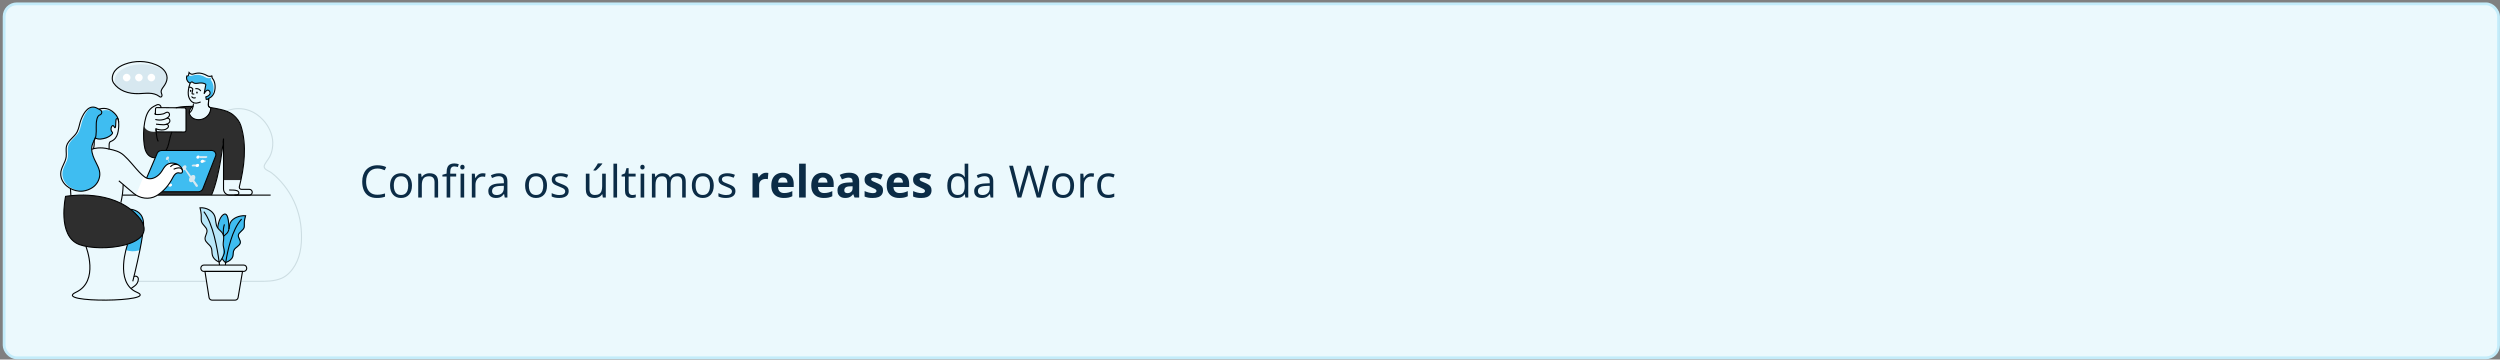 <svg width="897" height="129" viewBox="0 0 897 129" fill="none" xmlns="http://www.w3.org/2000/svg">
<rect x="0" y="0" width="897" height="129" fill="#808080" stroke="none"/>
<rect x="1.484" y="1.379" width="895" height="127" rx="4.5" fill="#EBF9FD"/>
<path d="M25.432 70.208C25.365 69.353 25.313 68.498 25.272 67.645" stroke="black" stroke-width="0.392" stroke-miterlimit="10"/>
<path d="M74.022 100.94H49.636" stroke="#CCDDE2" stroke-width="0.392" stroke-miterlimit="10"/>
<path d="M81.141 39.851C81.141 39.851 88.328 36.457 94.425 43.078C96.417 45.242 97.776 48.114 97.872 51.076C97.916 52.522 97.683 53.962 97.186 55.32C96.68 56.706 95.772 57.624 95.074 58.859C94.003 60.762 96.241 61.099 97.442 62.022C98.24 62.64 98.997 63.31 99.709 64.026C101.312 65.627 102.722 67.41 103.911 69.338C106.267 73.179 107.685 77.52 108.051 82.01C108.413 86.438 108.135 91.245 105.865 95.178C104.773 97.073 103.127 98.93 101.103 99.813C98.415 100.985 95.396 100.941 92.524 100.941H86.412" stroke="#CCDDE2" stroke-width="0.392" stroke-miterlimit="10"/>
<path d="M51.185 84.092C50.944 85.807 50.585 87.774 50.188 89.743L49.721 89.876C48.224 90.297 46.635 90.25 45.166 89.743L45.779 87.662L42.05 76.814C42.05 76.814 44.901 75.892 47.241 75.207L47.51 75.196C48.788 75.466 51.424 76.479 51.506 80.272C51.512 80.454 51.506 80.646 51.506 80.855C51.878 82.079 51.73 83.158 51.185 84.092Z" fill="#3FBDF1"/>
<path d="M42.408 42.799C42.371 42.705 42.3 42.63 42.208 42.589C42.116 42.548 42.012 42.544 41.918 42.579C41.865 42.595 41.816 42.622 41.775 42.659C41.627 42.779 41.593 42.989 41.589 43.189C41.575 43.645 41.549 44.102 41.516 44.556C41.516 44.586 41.511 44.621 41.511 44.652C41.49 45.017 41.505 45.461 41.349 45.78C41.339 45.804 41.322 45.825 41.3 45.839C41.249 45.863 41.194 45.811 41.16 45.764C41.064 45.624 40.968 45.487 40.872 45.344C40.797 45.23 40.711 45.106 40.578 45.069C40.382 45.015 40.194 45.188 40.086 45.365C39.736 45.941 39.702 46.885 40.245 47.367C40.787 47.85 39.572 48.8 38.703 49.199C38.557 49.281 38.404 49.35 38.247 49.405C38.239 49.405 38.561 49.477 38.553 49.48C37.876 49.715 37.171 49.86 36.456 49.911C35.608 49.967 34.78 49.861 34.178 49.492C34.204 49.396 34.41 48.724 34.422 48.628C34.466 48.293 34.498 47.961 34.518 47.624C34.554 46.991 34.552 46.358 34.528 45.727C34.44 43.458 34.844 41.551 35.781 41.26C35.855 41.238 35.926 41.207 35.993 41.167C36.415 40.934 36.641 40.441 36.447 39.977C36.433 39.945 36.418 39.914 36.404 39.88C36.389 39.847 36.372 39.815 36.353 39.785C38.182 39.216 39.425 39.611 40.68 40.298C40.919 40.489 41.144 40.697 41.352 40.921C41.844 41.455 42.205 42.095 42.408 42.791V42.799Z" fill="#3FBDF1"/>
<path d="M86.392 64.619H80.152V49.704C80.152 49.704 79 62.663 75.844 70.005H56.518C58.796 68.558 60.623 66.371 61.839 64.017C62.319 63.086 63.087 61.703 64.364 62.066C64.668 62.151 65.114 62.206 65.34 61.929C65.417 61.822 65.462 61.695 65.466 61.563C65.576 60.204 64.166 59.059 63.005 58.698C61.843 58.337 60.486 58.506 59.561 59.35C58.895 59.96 58.477 60.769 57.99 61.519C57.697 61.963 57.35 62.369 56.957 62.727C57.458 59.684 57.904 56.776 57.969 55.705C59.191 54.74 60.088 53.167 60.407 51.775C60.757 50.254 61.066 48.767 61.611 47.343L66.066 47.359C66.234 47.359 66.395 47.292 66.513 47.174C66.632 47.055 66.699 46.894 66.699 46.726V39.327C66.699 39.16 66.633 39.001 66.516 38.883C66.399 38.765 66.24 38.698 66.074 38.697L63.04 38.671C64.143 38.441 65.261 38.291 66.385 38.224C66.408 38.224 66.429 38.224 66.449 38.224C67.189 38.175 68.486 38.154 69.233 38.147C68.343 38.627 67.793 39.646 67.889 40.547C67.906 40.739 67.955 40.926 68.034 41.102C68.794 42.772 70.797 43.266 72.45 42.78C74.29 42.243 75.641 40.551 75.561 38.606C76.713 38.775 77.853 38.989 78.982 39.249C80.698 39.643 82.371 40.175 83.727 41.335C84.91 42.342 85.912 43.639 86.376 45.105C88.367 51.373 87.754 58.367 86.392 64.619Z" fill="#2E2E2E"/>
<path d="M58.019 55.705C57.879 57.996 57.518 60.284 57.126 62.567" stroke="black" stroke-width="0.392" stroke-miterlimit="10"/>
<path d="M61.661 47.343C61.116 48.767 60.807 50.254 60.457 51.775C60.136 53.162 59.24 54.74 58.019 55.705C56.993 56.514 55.738 56.895 54.394 56.385C52.591 55.697 51.958 53.71 51.737 51.958C51.45 49.777 51.433 47.568 51.686 45.382C51.94 45.948 52.98 47.668 56.204 47.216C56.291 47.281 56.395 47.318 56.503 47.322L61.661 47.343Z" fill="#2E2E2E"/>
<path d="M59.85 42.422C60.601 42.23 61.058 42.952 60.947 43.501C60.765 44.396 59.477 44.749 58.71 44.765C58.096 44.778 56.598 44.615 55.987 44.544" stroke="black" stroke-width="0.392" stroke-miterlimit="10"/>
<path d="M55.735 42.865C56.664 43.134 57.647 43.15 58.584 42.912C59.372 42.71 60.303 42.336 60.716 41.586C60.957 41.151 60.765 40.456 60.262 40.302C59.681 40.126 59.144 40.704 58.618 40.85C58.278 40.943 57.932 41.007 57.582 41.042C57.486 41.053 57.396 41.06 57.303 41.068C56.813 41.107 56.32 41.104 55.831 41.057C55.779 41.057 55.728 41.041 55.686 41.011C55.644 40.98 55.612 40.937 55.596 40.888C55.58 40.838 55.579 40.785 55.595 40.735C55.61 40.686 55.641 40.642 55.683 40.611L55.771 40.547" stroke="black" stroke-width="0.392" stroke-miterlimit="10"/>
<path d="M61.661 47.343C61.116 48.767 60.807 50.254 60.457 51.775C59.866 54.328 57.344 57.508 54.394 56.383C52.591 55.696 51.958 53.708 51.737 51.956C51.392 49.243 51.421 46.456 51.929 43.767C52.352 41.551 53.102 39.224 55.258 38.134L56.27 37.628C56.511 37.506 56.79 37.484 57.048 37.565C57.306 37.647 57.522 37.826 57.649 38.064C57.727 38.212 57.768 38.377 57.769 38.544C57.77 38.569 57.768 38.593 57.763 38.617" stroke="black" stroke-width="0.392" stroke-miterlimit="10"/>
<path d="M82.213 68.168C82.734 68.152 83.256 68.165 83.775 68.207C84.2 68.242 84.639 68.262 85.044 68.42C85.377 68.553 85.724 68.869 85.707 69.255C85.675 70.011 84.685 70.005 84.141 70.005" stroke="black" stroke-width="0.392" stroke-miterlimit="10"/>
<path opacity="0.54" d="M72.889 67.447L77.407 55.872C77.463 55.648 77.467 55.414 77.418 55.188C77.37 54.961 77.271 54.749 77.129 54.567C76.986 54.385 76.804 54.238 76.596 54.137C76.388 54.036 76.159 53.984 75.928 53.985H57.988C57.586 53.986 57.196 54.122 56.88 54.371C56.565 54.62 56.342 54.968 56.248 55.359L51.297 66.931C51.243 67.155 51.241 67.387 51.29 67.612C51.339 67.836 51.438 68.047 51.581 68.227C51.723 68.408 51.904 68.553 52.111 68.654C52.318 68.754 52.544 68.806 52.774 68.806H71.148C71.549 68.806 71.937 68.672 72.252 68.426C72.568 68.18 72.792 67.835 72.889 67.447Z" fill="white"/>
<path d="M72.889 67.447L77.407 55.872C77.463 55.648 77.467 55.414 77.418 55.188C77.37 54.961 77.271 54.749 77.129 54.567C76.986 54.385 76.804 54.238 76.596 54.137C76.388 54.036 76.159 53.984 75.928 53.985H57.988C57.586 53.986 57.196 54.122 56.88 54.371C56.565 54.62 56.342 54.968 56.248 55.359L51.297 66.931C51.243 67.155 51.241 67.387 51.29 67.612C51.339 67.836 51.438 68.047 51.581 68.227C51.723 68.408 51.904 68.553 52.111 68.654C52.318 68.754 52.544 68.806 52.774 68.806H71.148C71.549 68.806 71.937 68.672 72.252 68.426C72.568 68.18 72.792 67.835 72.889 67.447Z" fill="#3FBDF1"/>
<path d="M72.889 67.447L77.407 55.872C77.463 55.648 77.467 55.414 77.418 55.188C77.37 54.961 77.271 54.749 77.129 54.567C76.986 54.385 76.804 54.238 76.596 54.137C76.388 54.036 76.159 53.984 75.928 53.985H57.988C57.586 53.986 57.196 54.122 56.88 54.371C56.565 54.62 56.342 54.968 56.248 55.359L51.297 66.931C51.243 67.155 51.241 67.387 51.29 67.612C51.339 67.836 51.438 68.047 51.581 68.227C51.723 68.408 51.904 68.553 52.111 68.654C52.318 68.754 52.544 68.806 52.774 68.806H71.148C71.549 68.806 71.937 68.672 72.252 68.426C72.568 68.18 72.792 67.835 72.889 67.447Z" stroke="black" stroke-width="0.392" stroke-linecap="square" stroke-linejoin="round"/>
<path d="M72.228 66.978L76.396 56.3C76.448 56.094 76.451 55.878 76.407 55.669C76.363 55.461 76.272 55.266 76.141 55.098C76.01 54.93 75.842 54.794 75.65 54.701C75.459 54.607 75.249 54.559 75.036 54.559H58.48C58.109 54.559 57.748 54.684 57.456 54.914C57.164 55.144 56.958 55.466 56.871 55.827L52.312 66.503C52.263 66.709 52.261 66.924 52.307 67.13C52.353 67.337 52.444 67.531 52.575 67.697C52.707 67.864 52.874 67.998 53.064 68.091C53.255 68.183 53.464 68.231 53.676 68.231H70.623C70.992 68.231 71.35 68.108 71.641 67.881C71.932 67.654 72.138 67.336 72.228 66.978Z" fill="#3FBDF1"/>
<path d="M59.675 56.527C59.894 56.198 60.251 56.047 60.477 56.2C60.704 56.352 60.704 56.736 60.485 57.063C60.45 57.114 60.412 57.161 60.37 57.206L61.996 60.639C62.255 60.467 62.54 60.423 62.746 60.56C62.811 60.608 62.866 60.67 62.905 60.741C62.945 60.812 62.968 60.891 62.974 60.973L64.086 60.598L65.057 60.271L65.374 60.167C65.414 60.048 65.47 59.934 65.539 59.829C65.847 59.366 66.351 59.157 66.665 59.368C66.979 59.58 66.983 60.112 66.683 60.572L68.536 63.102C68.941 62.771 69.416 62.668 69.745 62.887C70.193 63.185 70.2 63.964 69.76 64.624C69.742 64.651 69.722 64.672 69.704 64.698L70.936 66.383L70.948 66.4C71.011 66.495 71.034 66.611 71.011 66.723C70.988 66.835 70.922 66.933 70.827 66.996C70.732 67.059 70.616 67.081 70.504 67.059C70.392 67.036 70.294 66.97 70.231 66.875L69.136 65.223C68.79 65.423 68.421 65.462 68.151 65.282C67.723 64.994 67.702 64.276 68.084 63.636L66.311 60.959C66.049 61.137 65.76 61.182 65.553 61.045C65.437 60.963 65.359 60.839 65.334 60.7L65.201 60.736L64.213 61.006L62.948 61.348C62.909 61.5 62.844 61.643 62.756 61.773C62.448 62.236 61.944 62.445 61.63 62.234C61.316 62.023 61.311 61.48 61.62 61.017C61.665 60.949 61.715 60.885 61.771 60.825L60.223 57.327C60.036 57.454 59.83 57.487 59.682 57.388C59.459 57.24 59.456 56.852 59.675 56.527Z" fill="#D7E8F0"/>
<path d="M71.455 56.711H73.855C73.964 56.711 74.072 56.679 74.164 56.619C74.255 56.559 74.328 56.474 74.372 56.373C74.385 56.343 74.392 56.31 74.393 56.277C74.393 56.212 74.367 56.149 74.32 56.103C74.274 56.057 74.211 56.031 74.145 56.031H71.595C71.715 56.231 71.654 56.513 71.455 56.711Z" fill="#D7E8F0"/>
<path d="M69.903 56.465C69.903 56.531 69.93 56.593 69.976 56.639C70.022 56.685 70.085 56.711 70.15 56.711H71.455C71.654 56.513 71.715 56.231 71.595 56.029H70.443C70.333 56.029 70.226 56.06 70.134 56.12C70.042 56.18 69.97 56.265 69.925 56.366C69.911 56.397 69.904 56.431 69.903 56.465Z" fill="#3FBDF1"/>
<path d="M70.503 56.711C70.51 56.724 70.518 56.737 70.527 56.749C70.698 56.983 71.07 57.005 71.358 56.795C71.392 56.77 71.424 56.742 71.454 56.711C71.653 56.513 71.714 56.231 71.594 56.029C71.588 56.015 71.58 56.003 71.571 55.991C71.401 55.756 71.029 55.736 70.741 55.944C70.707 55.97 70.675 55.998 70.645 56.029C70.446 56.228 70.385 56.508 70.503 56.711Z" fill="white"/>
<path d="M69.304 57.972C69.305 58.037 69.331 58.1 69.378 58.146C69.424 58.192 69.487 58.218 69.552 58.218H72.07C71.948 58.014 72.009 57.737 72.208 57.535H69.84C69.73 57.535 69.623 57.567 69.531 57.627C69.439 57.687 69.366 57.772 69.322 57.873C69.31 57.904 69.304 57.938 69.304 57.972Z" fill="#3FBDF1"/>
<path d="M72.067 58.218H73.251C73.361 58.218 73.468 58.186 73.56 58.126C73.651 58.066 73.724 57.981 73.769 57.882C73.782 57.851 73.79 57.819 73.791 57.785C73.791 57.753 73.784 57.721 73.772 57.691C73.76 57.661 73.742 57.634 73.719 57.611C73.696 57.588 73.668 57.57 73.638 57.557C73.608 57.545 73.576 57.539 73.544 57.539H72.205C72.005 57.735 71.945 58.014 72.067 58.218Z" fill="#D7E8F0"/>
<path d="M72.066 58.218C72.072 58.231 72.079 58.243 72.088 58.255C72.257 58.49 72.629 58.511 72.917 58.302C72.951 58.276 72.983 58.248 73.013 58.218C73.211 58.018 73.271 57.737 73.153 57.535C73.146 57.522 73.138 57.51 73.13 57.498C72.958 57.263 72.587 57.242 72.299 57.452C72.264 57.477 72.232 57.505 72.203 57.535C72.005 57.735 71.944 58.014 72.066 58.218Z" fill="white"/>
<path d="M71.224 59.713H72.732C72.841 59.713 72.949 59.681 73.041 59.621C73.133 59.562 73.205 59.476 73.25 59.376C73.263 59.346 73.27 59.313 73.271 59.28C73.271 59.214 73.245 59.151 73.199 59.105C73.152 59.058 73.089 59.032 73.023 59.032H71.367C71.486 59.234 71.425 59.514 71.224 59.713Z" fill="#3FBDF1"/>
<path d="M68.784 59.468C68.784 59.501 68.79 59.533 68.803 59.562C68.815 59.592 68.834 59.619 68.856 59.642C68.879 59.665 68.907 59.683 68.936 59.695C68.966 59.707 68.998 59.713 69.031 59.713H71.224C71.422 59.514 71.483 59.233 71.364 59.03H69.323C69.213 59.029 69.106 59.062 69.014 59.122C68.922 59.182 68.85 59.268 68.806 59.368C68.792 59.4 68.784 59.434 68.784 59.468Z" fill="#D7E8F0"/>
<path d="M70.276 59.713C70.283 59.726 70.291 59.739 70.3 59.751C70.47 59.986 70.84 60.006 71.129 59.797C71.163 59.771 71.195 59.743 71.225 59.713C71.423 59.514 71.484 59.233 71.365 59.03C71.359 59.016 71.351 59.004 71.342 58.992C71.171 58.759 70.8 58.739 70.511 58.947C70.477 58.972 70.445 59 70.415 59.03C70.217 59.229 70.156 59.511 70.276 59.713Z" fill="white"/>
<path d="M61.482 66.767H62.99C63.099 66.767 63.206 66.735 63.298 66.675C63.39 66.615 63.463 66.53 63.507 66.43C63.52 66.4 63.527 66.367 63.528 66.334C63.528 66.269 63.502 66.206 63.456 66.159C63.409 66.113 63.346 66.087 63.281 66.087H61.625C61.741 66.288 61.679 66.567 61.482 66.767Z" fill="#3FBDF1"/>
<path d="M55.497 66.522C55.497 66.555 55.504 66.587 55.516 66.616C55.528 66.646 55.547 66.673 55.57 66.696C55.593 66.719 55.62 66.737 55.65 66.749C55.679 66.761 55.711 66.767 55.744 66.767H61.482C61.679 66.567 61.741 66.287 61.622 66.085H56.036C55.927 66.085 55.819 66.116 55.727 66.176C55.636 66.237 55.563 66.322 55.519 66.423C55.505 66.454 55.498 66.488 55.497 66.522Z" fill="#D7E8F0"/>
<path d="M60.53 66.767C60.537 66.78 60.545 66.793 60.554 66.805C60.724 67.04 61.094 67.06 61.383 66.852C61.417 66.826 61.449 66.798 61.48 66.767C61.677 66.567 61.739 66.287 61.62 66.085C61.613 66.071 61.606 66.059 61.597 66.047C61.425 65.813 61.054 65.793 60.765 66.001C60.731 66.026 60.699 66.054 60.669 66.085C60.472 66.283 60.41 66.565 60.53 66.767Z" fill="white"/>
<path d="M23.53 70.464C23.53 70.464 20.362 84.775 28.511 87.764C36.661 90.754 58.675 87.946 49.526 77.62C40.377 67.294 23.53 70.464 23.53 70.464Z" fill="#2E2E2E"/>
<path d="M63.072 38.671C64.18 38.44 65.302 38.29 66.432 38.223C66.456 38.223 66.476 38.223 66.497 38.223C67.239 38.174 68.539 38.153 69.281 38.145" stroke="black" stroke-width="0.392" stroke-miterlimit="10"/>
<path d="M57.582 41.039C57.574 41.044 57.569 41.05 57.562 41.054" stroke="black" stroke-width="0.392" stroke-miterlimit="10"/>
<path d="M70.212 35.023C69.645 35.321 68.995 35.119 68.745 34.612" stroke="black" stroke-width="0.392" stroke-miterlimit="10"/>
<path d="M66.924 27.789C66.898 28.23 67.011 28.667 67.247 29.04C67.483 29.413 67.829 29.703 68.238 29.869C68.325 29.71 68.448 29.575 68.599 29.475C69.236 29.063 69.122 30.163 70.85 29.873C73.245 29.469 73.856 30.304 73.856 30.304C73.909 30.377 73.76 30.853 73.739 30.94C73.643 31.452 73.547 31.96 73.459 32.476C73.403 32.788 73.346 33.099 73.289 33.407C73.332 33.365 73.378 33.325 73.427 33.289C73.82 32.675 74.397 31.985 75.026 32.548C75.152 32.665 75.249 32.811 75.308 32.972C75.596 33.755 75.045 34.258 74.401 34.559C74.231 34.662 74.051 34.746 73.863 34.81C73.894 35.008 74.026 35.796 74.026 35.798C74.039 35.878 75.639 34.892 75.772 34.772C76.013 34.453 76.199 34.097 76.322 33.716C76.819 32.148 76.735 30.12 75.734 28.83C75.485 28.51 75.651 28.326 75.723 28.015C75.727 27.998 75.725 27.981 75.718 27.965C75.712 27.949 75.701 27.936 75.686 27.926C75.672 27.917 75.656 27.912 75.638 27.912C75.621 27.913 75.605 27.918 75.591 27.928C75.051 28.266 74.075 27.92 74.075 27.92C70.907 26.017 69.283 27.194 68.507 27.254C68.192 27.275 67.879 27.186 67.623 27.002C67.578 27.091 67.509 27.166 67.424 27.219C67.34 27.272 67.243 27.302 67.143 27.304L67.112 27.469C67.088 27.594 67.022 27.707 66.924 27.789Z" fill="#3FBDF1"/>
<path d="M68.24 29.872C67.831 29.707 67.484 29.417 67.249 29.044C67.013 28.671 66.9 28.234 66.926 27.793C66.935 27.624 66.959 27.456 66.999 27.291L67.026 27.297C67.064 27.305 67.103 27.308 67.142 27.305C67.241 27.304 67.339 27.274 67.423 27.221C67.508 27.168 67.576 27.093 67.622 27.004C67.648 26.954 67.666 26.901 67.676 26.846L67.824 26.042C67.824 26.042 68.304 26.692 69.072 26.631C69.84 26.571 71.463 25.394 74.64 27.298C74.64 27.298 75.402 27.579 75.942 27.24C75.956 27.23 75.972 27.225 75.99 27.225C76.007 27.225 76.023 27.23 76.038 27.239C76.052 27.248 76.063 27.262 76.07 27.278C76.076 27.294 76.078 27.311 76.074 27.328C76.002 27.638 76.05 27.888 76.299 28.208C77.3 29.498 77.385 31.526 76.888 33.094C76.67 33.744 76.283 34.325 75.767 34.776C75.634 34.896 74.034 35.882 74.021 35.801C74.021 35.801 73.889 35.011 73.858 34.814L73.85 34.769L73.895 34.755C74.066 34.702 74.234 34.638 74.396 34.563C75.04 34.262 75.594 33.759 75.303 32.976C75.244 32.815 75.147 32.669 75.021 32.552C74.392 31.989 73.816 32.679 73.422 33.293C73.346 33.41 73.283 33.535 73.236 33.666C73.251 33.581 73.266 33.498 73.283 33.414C73.34 33.105 73.397 32.794 73.454 32.483C73.55 31.97 73.639 31.461 73.733 30.947C73.75 30.859 73.903 30.383 73.85 30.31C73.85 30.31 73.24 29.476 70.844 29.88C69.116 30.168 69.23 29.07 68.593 29.482C68.442 29.582 68.319 29.717 68.232 29.875C68.205 29.927 68.182 29.98 68.161 30.035C68.158 30.042 68.155 30.049 68.152 30.056C68.109 30.175 68.07 30.295 68.031 30.412C67.672 31.553 67.435 32.786 67.562 33.985C67.717 35.439 68.775 37.147 70.46 37.002C70.99 36.94 71.507 36.795 71.992 36.572" stroke="black" stroke-width="0.392" stroke-miterlimit="10"/>
<path d="M68.424 32.97C68.588 32.966 68.717 32.8 68.712 32.601C68.706 32.402 68.568 32.244 68.403 32.249C68.238 32.253 68.109 32.419 68.115 32.618C68.121 32.817 68.259 32.975 68.424 32.97Z" fill="black"/>
<path d="M70.68 33.576C70.844 33.572 70.974 33.406 70.968 33.207C70.962 33.008 70.824 32.85 70.659 32.855C70.495 32.859 70.365 33.025 70.371 33.224C70.377 33.423 70.515 33.581 70.68 33.576Z" fill="black"/>
<path d="M69.706 33.71C69.706 33.71 68.833 33.902 68.921 33.454C68.948 33.314 69.167 31.938 69.167 31.938C69.167 31.938 68.76 31.118 67.695 31.309" stroke="black" stroke-width="0.392" stroke-miterlimit="10"/>
<path d="M70.097 31.815C70.097 31.815 71.481 31.579 72.011 32.684" stroke="black" stroke-width="0.392" stroke-miterlimit="10"/>
<path d="M69.296 38.133C68.207 38.709 67.625 40.096 68.081 41.099C68.841 42.77 70.843 43.262 72.497 42.779C74.337 42.241 75.688 40.546 75.608 38.602" stroke="black" stroke-width="0.392" stroke-miterlimit="10"/>
<path d="M75.894 70.004C79.053 62.662 80.2 49.703 80.2 49.703V67.784C80.2 68.076 80.257 68.364 80.369 68.634C80.481 68.903 80.644 69.148 80.85 69.354C81.057 69.56 81.301 69.724 81.571 69.836C81.84 69.947 82.129 70.004 82.421 70.004H89.429C89.692 70.008 89.947 69.915 90.145 69.743C90.343 69.571 90.471 69.331 90.503 69.07C90.517 68.927 90.501 68.782 90.456 68.645C90.41 68.508 90.337 68.382 90.24 68.275C90.142 68.168 90.024 68.083 89.892 68.024C89.76 67.966 89.617 67.936 89.473 67.936H86.603C86.488 67.936 86.375 67.91 86.273 67.859C86.17 67.808 86.08 67.735 86.01 67.645C85.94 67.554 85.892 67.449 85.869 67.337C85.846 67.224 85.848 67.109 85.877 66.998C87.605 60.182 88.673 52.181 86.424 45.101C85.959 43.64 84.958 42.338 83.775 41.332C82.418 40.172 80.745 39.641 79.03 39.247C77.899 38.988 76.758 38.773 75.608 38.604C75.604 38.605 75.601 38.605 75.597 38.604C75.589 38.604 75.582 38.604 75.577 38.604H75.569H75.559H75.543" stroke="black" stroke-width="0.392" stroke-miterlimit="10"/>
<path d="M74.884 35.342L74.757 37.635C74.745 37.859 74.815 38.08 74.955 38.256C75.094 38.432 75.293 38.55 75.514 38.589H75.543C75.548 38.588 75.554 38.588 75.559 38.589H75.564H75.577" stroke="black" stroke-width="0.392" stroke-miterlimit="10"/>
<path d="M75.597 38.6H75.577H75.569H75.564H75.559H75.543H75.514C75.293 38.561 75.094 38.442 74.955 38.266C74.815 38.09 74.745 37.87 74.757 37.646L74.884 35.352" stroke="black" stroke-width="0.392" stroke-miterlimit="10"/>
<path d="M69.478 36.859C69.416 36.834 69.478 39.421 67.935 40.544" stroke="black" stroke-width="0.392" stroke-miterlimit="10"/>
<path d="M48.824 70.005H43.882" stroke="black" stroke-width="0.392" stroke-miterlimit="10"/>
<path d="M97.105 70.005H56.518" stroke="black" stroke-width="0.392" stroke-miterlimit="10"/>
<path d="M34.528 45.724C34.576 46.692 34.541 47.663 34.425 48.625C34.275 49.756 33.229 51.193 33.003 52.312C32.679 53.92 33.169 55.583 33.841 57.077C34.653 58.883 35.933 60.699 35.808 62.767C35.744 63.667 35.476 64.542 35.024 65.323C34.573 66.105 33.949 66.774 33.201 67.279C32.175 67.965 31.005 68.402 29.781 68.556C29.61 68.576 29.436 68.592 29.263 68.597C29.167 68.597 29.071 68.586 28.975 68.579C25.72 68.303 22.382 65.821 22.39 62.365C22.39 60.157 24.068 58.429 24.351 56.286C24.525 54.975 24.141 53.614 24.496 52.342C25.072 50.311 27.299 49.203 28.274 47.333C28.992 45.953 29.109 44.342 29.677 42.894C30.468 40.878 31.732 38.574 33.46 38.382C33.961 38.439 34.446 38.597 34.885 38.847C35.956 39.423 36.228 39.459 36.446 39.973C36.669 40.509 36.337 41.082 35.782 41.254C34.845 41.551 34.441 43.455 34.528 45.724Z" fill="#3FBDF1"/>
<path d="M35.47 39.159C38.283 38.343 40.071 39.543 41.349 40.925C42.628 42.307 42.568 43.877 42.568 43.877" stroke="black" stroke-width="0.392" stroke-miterlimit="10"/>
<path d="M44.194 66.196C44.152 68.394 43.874 70.58 43.364 72.718" stroke="black" stroke-width="0.392" stroke-miterlimit="10"/>
<path d="M51.184 84.092C50.154 85.865 47.711 87.123 44.722 87.906C39.417 89.296 32.393 89.188 28.513 87.763C20.359 84.775 23.529 70.464 23.529 70.464C23.529 70.464 37.632 67.81 47.036 75.264C47.935 75.974 48.769 76.762 49.528 77.619C50.568 78.795 51.206 79.871 51.508 80.854C51.877 82.079 51.73 83.158 51.184 84.092Z" stroke="black" stroke-width="0.392" stroke-miterlimit="10"/>
<path d="M45.779 87.665C45.779 87.665 40.837 101.38 49.139 104.883C57.44 108.386 18.655 108.853 27.216 104.883C35.777 100.913 30.856 88.503 30.856 88.503" stroke="black" stroke-width="0.392" stroke-miterlimit="10"/>
<path d="M55.83 41.055C55.727 40.741 55.769 39.649 55.803 39.033C55.809 38.916 55.861 38.807 55.947 38.728C56.032 38.649 56.145 38.606 56.262 38.609L66.124 38.696C66.29 38.697 66.449 38.764 66.566 38.883C66.683 39.001 66.749 39.16 66.749 39.327V46.727C66.749 46.81 66.732 46.892 66.701 46.969C66.669 47.046 66.622 47.116 66.563 47.174C66.504 47.233 66.434 47.279 66.357 47.311C66.281 47.342 66.198 47.358 66.115 47.358L56.505 47.322C56.365 47.317 56.234 47.257 56.137 47.157C56.041 47.056 55.987 46.922 55.987 46.783V46.218C56.671 46.537 57.963 46.635 57.963 46.635C58.423 46.623 59.149 46.567 59.548 46.338C59.913 46.129 60.373 45.829 60.436 45.374C60.46 45.198 60.413 45.019 60.306 44.877C60.199 44.736 60.041 44.642 59.865 44.617C59.759 44.596 59.65 44.604 59.548 44.639" stroke="black" stroke-width="0.392" stroke-miterlimit="10"/>
<path d="M65.455 61.563C65.45 61.695 65.406 61.823 65.327 61.929C65.102 62.206 64.655 62.151 64.352 62.066C63.076 61.703 62.31 63.086 61.828 64.017C60.611 66.371 58.785 68.558 56.507 70.005C56.359 70.101 56.208 70.192 56.056 70.28C53.829 71.564 50.944 71.325 48.791 69.992L51.544 63.229L51.817 63.447C53.48 64.759 55.527 64.023 56.944 62.727C57.337 62.369 57.684 61.963 57.977 61.519C58.464 60.769 58.882 59.96 59.549 59.35C60.472 58.506 61.824 58.341 62.992 58.698C64.159 59.056 65.561 60.204 65.455 61.563Z" fill="white"/>
<path d="M65.443 61.084C65.443 61.084 65.13 59.427 62.309 60.72" stroke="black" stroke-width="0.392" stroke-miterlimit="10"/>
<path d="M63.874 59.095C63.874 59.095 62.115 58.532 61.136 59.876" stroke="black" stroke-width="0.392" stroke-miterlimit="10"/>
<path d="M28.372 68.582C28.842 68.624 29.314 68.616 29.782 68.559C31.006 68.403 32.176 67.965 33.201 67.279C33.949 66.774 34.573 66.105 35.025 65.323C35.476 64.542 35.744 63.667 35.808 62.767C35.933 60.698 34.656 58.882 33.841 57.076C33.169 55.581 32.679 53.919 33.004 52.312C33.23 51.192 34.273 49.756 34.424 48.624C34.541 47.662 34.576 46.691 34.529 45.723C34.442 43.453 34.845 41.547 35.782 41.257C36.337 41.085 36.67 40.511 36.447 39.975C36.232 39.461 35.957 39.43 34.885 38.847C32.089 37.327 30.145 40.162 29.072 42.895C28.503 44.343 28.387 45.953 27.668 47.333C26.693 49.204 24.462 50.309 23.892 52.344C23.535 53.615 23.919 54.977 23.747 56.286C23.464 58.428 21.789 60.155 21.784 62.365C21.777 65.82 25.119 68.304 28.372 68.582Z" stroke="black" stroke-width="0.392" stroke-miterlimit="10"/>
<path d="M51.184 84.092C50.943 85.807 50.584 87.774 50.189 89.743C49.068 95.323 47.641 100.937 47.641 100.937" stroke="black" stroke-width="0.392" stroke-miterlimit="10"/>
<path d="M51.504 80.854C51.509 80.645 51.512 80.453 51.504 80.271C51.419 76.335 48.589 75.394 47.371 75.168C47.19 75.133 47.006 75.109 46.821 75.098" stroke="black" stroke-width="0.392" stroke-miterlimit="10"/>
<path d="M48.063 99.235C48.22 99.139 48.4 99.087 48.583 99.084C48.767 99.08 48.948 99.126 49.108 99.215C49.269 99.305 49.402 99.436 49.495 99.595C49.587 99.754 49.636 99.934 49.636 100.118C49.636 100.131 49.636 100.147 49.636 100.167C49.621 100.641 49.496 101.105 49.271 101.522C49.046 101.94 48.728 102.3 48.341 102.574L47.007 103.524" stroke="black" stroke-width="0.392" stroke-miterlimit="10"/>
<path d="M32.905 53.581C33.091 53.505 33.281 53.438 33.473 53.375C33.878 52.628 33.815 50.993 33.777 50.399L34.181 49.488C35.297 50.174 36.773 49.916 38.143 49.439C38.335 49.372 38.522 49.291 38.703 49.195C39.572 48.796 40.791 47.851 40.244 47.364C39.697 46.876 39.736 45.937 40.086 45.361C40.193 45.184 40.382 45.011 40.578 45.066C40.711 45.102 40.796 45.226 40.872 45.34C40.968 45.483 41.064 45.62 41.16 45.761C41.194 45.808 41.248 45.856 41.3 45.835C41.322 45.821 41.339 45.8 41.349 45.776C41.518 45.428 41.486 44.93 41.515 44.549C41.549 44.095 41.575 43.638 41.588 43.182C41.596 42.93 41.648 42.661 41.918 42.572C41.972 42.551 42.031 42.543 42.089 42.548C42.147 42.553 42.203 42.571 42.253 42.601C42.303 42.631 42.346 42.672 42.378 42.721C42.41 42.77 42.43 42.825 42.437 42.883C42.633 43.987 42.662 45.113 42.522 46.225C42.39 47.39 42.151 48.625 41.404 49.564C40.978 50.106 40.408 50.516 39.76 50.747C39.132 50.965 39.152 51.722 39.152 52.386V53.489C41.082 53.881 42.896 54.353 44.395 55.697C45.387 56.604 46.32 57.573 47.189 58.598C49.924 61.807 50.515 62.409 51.833 63.447C53.495 64.759 55.543 64.023 56.959 62.727C57.351 62.369 57.698 61.963 57.99 61.519C58.478 60.769 58.895 59.96 59.561 59.35C60.486 58.506 61.838 58.341 63.005 58.698C64.172 59.056 65.576 60.204 65.465 61.563C65.46 61.695 65.416 61.822 65.338 61.929C65.112 62.206 64.666 62.152 64.362 62.066C63.086 61.703 62.321 63.086 61.838 64.017C60.621 66.371 58.794 68.558 56.516 70.005C56.368 70.101 56.219 70.192 56.065 70.28C53.52 71.749 50.108 71.225 47.919 69.353L42.639 64.871" stroke="black" stroke-width="0.392" stroke-miterlimit="10"/>
<path d="M33.474 53.375C33.474 53.375 35.995 52.596 39.152 53.492" stroke="black" stroke-width="0.392" stroke-miterlimit="10"/>
<path d="M55.987 46.218C55.987 46.218 56.007 49.482 56.785 50.739" stroke="black" stroke-width="0.392" stroke-miterlimit="10"/>
<path d="M58.546 31.279C57.947 32.301 57.975 33.027 58.13 34.205C58.143 34.305 58.127 34.407 58.085 34.499C58.042 34.591 57.975 34.669 57.89 34.724C57.805 34.779 57.706 34.808 57.605 34.81C57.504 34.811 57.404 34.784 57.318 34.731C53.862 32.742 50.628 34.315 46.502 33.341C44.987 32.985 43.099 32.248 41.803 31.063C41.374 30.425 41.145 29.673 41.145 28.904C41.145 25.679 45.55 23.064 50.982 23.064C54.464 23.064 57.523 24.138 59.272 25.757C59.272 25.757 59.272 25.757 59.276 25.763C59.715 26.394 59.955 27.142 59.964 27.91C59.964 29.071 59.104 30.319 58.546 31.279Z" fill="#D7E8F0"/>
<path d="M59.949 27.912V27.994C59.928 29.124 59.363 30.174 58.692 31.083C58.243 31.692 57.71 32.367 57.837 33.112C57.892 33.441 58.075 33.739 58.124 34.072C58.173 34.406 57.995 34.814 57.662 34.831C57.451 34.841 57.27 34.691 57.103 34.561C56.111 33.793 54.823 33.505 53.57 33.455C52.318 33.405 51.067 33.569 49.813 33.605C48.006 33.657 46.171 33.431 44.501 32.741C43.001 32.115 41.633 31.097 40.732 29.743C39.848 28.407 40.371 26.47 41.314 25.31C42.199 24.221 43.48 23.524 44.794 23.033C48.328 21.713 52.362 21.745 55.847 23.19C56.882 23.614 57.881 24.175 58.658 24.983C59.417 25.771 59.942 26.822 59.949 27.912Z" stroke="black" stroke-width="0.392" stroke-miterlimit="10"/>
<path d="M45.446 29.197C46.196 29.197 46.804 28.589 46.804 27.839C46.804 27.09 46.196 26.482 45.446 26.482C44.697 26.482 44.089 27.09 44.089 27.839C44.089 28.589 44.697 29.197 45.446 29.197Z" fill="white"/>
<path d="M49.836 29.197C50.585 29.197 51.193 28.589 51.193 27.839C51.193 27.09 50.585 26.482 49.836 26.482C49.086 26.482 48.478 27.09 48.478 27.839C48.478 28.589 49.086 29.197 49.836 29.197Z" fill="white"/>
<path d="M54.31 29.197C55.06 29.197 55.668 28.589 55.668 27.839C55.668 27.09 55.06 26.482 54.31 26.482C53.561 26.482 52.953 27.09 52.953 27.839C52.953 28.589 53.561 29.197 54.31 29.197Z" fill="white"/>
<g opacity="0.54">
<path opacity="0.54" d="M80.394 84.751L79.842 92.719C79.59 93.2 79.274 93.645 78.904 94.043C78.864 94.028 78.824 94.013 78.784 93.995C78.71 93.97 78.637 93.94 78.568 93.911C77.45 93.421 76.6 92.507 76.353 91.471C76.129 90.564 76.331 89.584 75.898 88.731C75.371 87.681 73.938 87.022 73.763 85.838C73.597 84.729 74.596 83.712 74.434 82.626C74.243 81.397 72.74 80.668 72.459 79.468C72.283 78.722 72.441 77.866 72.374 77.098C72.301 76.239 72.157 75.387 71.943 74.552C74.168 74.391 76.431 75.617 77.152 77.372C77.741 78.812 77.386 80.49 78.304 81.799C78.805 82.508 79.64 83.039 80.072 83.781C80.205 84.013 80.302 84.263 80.36 84.524C80.36 84.543 80.36 84.561 80.366 84.575C80.366 84.605 80.374 84.626 80.378 84.648C80.388 84.714 80.394 84.751 80.394 84.751Z" fill="#3FBDF1"/>
<path opacity="0.54" d="M80.398 84.745C80.398 84.745 80.392 84.712 80.384 84.648C80.391 84.674 80.395 84.7 80.398 84.726C80.4 84.729 80.4 84.732 80.4 84.735C80.4 84.739 80.4 84.742 80.398 84.745Z" fill="#3FBDF1"/>
</g>
<path d="M87.747 81.635C87.459 82.67 85.882 83.298 85.692 84.359C85.524 85.3 86.562 86.177 86.391 87.133C86.207 88.157 84.714 88.723 84.166 89.629C83.72 90.364 83.928 91.21 83.698 91.992C83.431 92.881 82.546 93.675 81.378 94.096C81.305 94.121 81.236 94.146 81.162 94.168C81.122 94.18 81.078 94.194 81.038 94.205C80.654 93.887 80.207 93.328 79.845 92.724L80.394 84.751C80.823 84.388 81.312 84.056 81.653 83.653C82.023 83.218 82.194 82.743 82.304 82.244H82.315V82.19C82.476 81.403 82.49 80.58 82.86 79.834C83.609 78.316 85.962 77.258 88.278 77.397C88.059 78.114 87.91 78.85 87.832 79.596C87.765 80.255 87.928 80.994 87.747 81.635Z" fill="#3FBDF1"/>
<path d="M82.319 82.183V82.238H82.308L82.319 82.183Z" fill="#3FBDF1"/>
<path d="M82.319 82.183L82.308 82.238C82.198 82.736 82.026 83.211 81.657 83.646C81.316 84.049 80.826 84.381 80.398 84.744C80.4 84.739 80.4 84.734 80.398 84.729C80.395 84.703 80.39 84.677 80.384 84.652C80.384 84.63 80.376 84.609 80.372 84.579C80.372 84.565 80.372 84.546 80.365 84.528C80.308 84.267 80.211 84.017 80.078 83.785C79.645 83.043 78.811 82.512 78.31 81.803C78.31 81.803 78.537 78.064 80.45 76.926C82.264 75.851 82.319 81.561 82.319 82.183Z" fill="#3FBDF1"/>
<path d="M82.319 82.183V82.238H82.308L82.319 82.183Z" fill="#3FBDF1"/>
<path d="M80.394 84.73V84.752C80.394 84.752 80.388 84.719 80.38 84.655C80.386 84.679 80.391 84.704 80.394 84.73Z" fill="#3FBDF1"/>
<path d="M80.224 84.751C80.65 84.388 81.145 84.051 81.487 83.649C82.447 82.517 82.076 81.07 82.692 79.829C83.44 78.313 85.795 77.256 88.11 77.394C87.89 78.111 87.74 78.847 87.662 79.593C87.593 80.257 87.758 80.995 87.577 81.639C87.282 82.674 85.711 83.301 85.52 84.362C85.35 85.302 86.391 86.179 86.22 87.134C86.036 88.159 84.544 88.725 83.995 89.63C83.547 90.366 83.757 91.21 83.525 91.994C83.244 92.94 82.264 93.775 80.989 94.169C80.948 94.183 80.904 94.197 80.863 94.208C80.479 93.89 80.032 93.33 79.67 92.726" stroke="black" stroke-width="0.392" stroke-miterlimit="10"/>
<path d="M86.697 78.582C83.246 82.296 81.622 90.127 80.99 94.17C80.939 94.511 80.894 94.823 80.852 95.105" stroke="black" stroke-width="0.392" stroke-miterlimit="10"/>
<path d="M87.015 97.382L85.432 106.75C85.395 107.007 85.267 107.242 85.073 107.414C84.879 107.585 84.63 107.682 84.371 107.688H76.068C75.807 107.682 75.555 107.583 75.36 107.408C75.165 107.233 75.039 106.994 75.005 106.735L73.541 97.381L87.015 97.382Z" stroke="black" stroke-width="0.392" stroke-miterlimit="10"/>
<path d="M88.523 96.335C88.509 96.613 88.391 96.875 88.191 97.069C87.992 97.263 87.727 97.375 87.448 97.382H73.134C72.859 97.375 72.596 97.266 72.397 97.075C72.199 96.885 72.079 96.627 72.06 96.353C72 95.68 72.497 95.105 73.134 95.105H87.448C88.079 95.106 88.574 95.673 88.523 96.335Z" stroke="black" stroke-width="0.392" stroke-miterlimit="10"/>
<path d="M78.734 94.041C79.349 93.431 80.101 92.072 80.434 90.962C80.709 90.047 80.226 89.106 80.115 88.167C79.942 86.697 80.672 85.117 79.903 83.784C79.474 83.041 78.639 82.513 78.138 81.802C77.216 80.491 77.57 78.815 76.98 77.378C76.26 75.62 73.997 74.394 71.773 74.558C71.986 75.393 72.13 76.245 72.204 77.103C72.271 77.871 72.108 78.728 72.287 79.473C72.568 80.673 74.077 81.4 74.263 82.629C74.426 83.716 73.427 84.734 73.591 85.841C73.767 87.027 75.199 87.683 75.728 88.735C76.158 89.588 75.956 90.567 76.179 91.474C76.458 92.607 77.448 93.602 78.734 94.041Z" stroke="black" stroke-width="0.392" stroke-miterlimit="10"/>
<path d="M73.131 75.934C76.444 80.239 78.003 89.31 78.616 93.993C78.668 94.399 78.712 94.771 78.752 95.105" stroke="black" stroke-width="0.392" stroke-miterlimit="10"/>
<path d="M78.136 81.802C78.136 81.802 78.364 78.063 80.276 76.926C82.189 75.789 82.148 82.159 82.148 82.159" stroke="black" stroke-width="0.392" stroke-miterlimit="10"/>
<path d="M80.224 84.751C80.224 84.751 79.833 82.612 80.518 80.509" stroke="black" stroke-width="0.392" stroke-miterlimit="10"/>
<path d="M135.43 60.465C134.799 60.465 134.232 60.574 133.727 60.793C133.227 61.007 132.799 61.319 132.445 61.73C132.096 62.137 131.828 62.629 131.641 63.207C131.453 63.785 131.359 64.436 131.359 65.16C131.359 66.118 131.508 66.952 131.805 67.66C132.107 68.363 132.555 68.908 133.148 69.293C133.747 69.678 134.495 69.871 135.391 69.871C135.901 69.871 136.38 69.829 136.828 69.746C137.281 69.658 137.721 69.548 138.148 69.418V70.574C137.732 70.731 137.294 70.845 136.836 70.918C136.378 70.996 135.833 71.035 135.203 71.035C134.042 71.035 133.07 70.796 132.289 70.316C131.513 69.832 130.93 69.15 130.539 68.269C130.154 67.389 129.961 66.35 129.961 65.152C129.961 64.288 130.081 63.499 130.32 62.785C130.565 62.066 130.919 61.447 131.383 60.926C131.852 60.405 132.424 60.004 133.102 59.723C133.784 59.436 134.565 59.293 135.445 59.293C136.023 59.293 136.581 59.35 137.117 59.465C137.654 59.579 138.138 59.743 138.57 59.957L138.039 61.082C137.674 60.915 137.273 60.772 136.836 60.652C136.404 60.527 135.935 60.465 135.43 60.465ZM147.812 66.582C147.812 67.285 147.721 67.913 147.539 68.465C147.357 69.017 147.094 69.483 146.75 69.863C146.406 70.243 145.99 70.535 145.5 70.738C145.016 70.936 144.466 71.035 143.852 71.035C143.279 71.035 142.753 70.936 142.273 70.738C141.799 70.535 141.388 70.243 141.039 69.863C140.695 69.483 140.427 69.017 140.234 68.465C140.047 67.913 139.953 67.285 139.953 66.582C139.953 65.644 140.112 64.848 140.43 64.191C140.747 63.53 141.201 63.027 141.789 62.684C142.383 62.335 143.089 62.16 143.906 62.16C144.688 62.16 145.37 62.335 145.953 62.684C146.542 63.033 146.997 63.538 147.32 64.199C147.648 64.856 147.812 65.65 147.812 66.582ZM141.297 66.582C141.297 67.269 141.388 67.866 141.57 68.371C141.753 68.876 142.034 69.267 142.414 69.543C142.794 69.819 143.284 69.957 143.883 69.957C144.477 69.957 144.964 69.819 145.344 69.543C145.729 69.267 146.013 68.876 146.195 68.371C146.378 67.866 146.469 67.269 146.469 66.582C146.469 65.9 146.378 65.311 146.195 64.816C146.013 64.316 145.732 63.931 145.352 63.66C144.971 63.389 144.479 63.254 143.875 63.254C142.984 63.254 142.331 63.548 141.914 64.137C141.503 64.725 141.297 65.54 141.297 66.582ZM154.109 62.16C155.125 62.16 155.893 62.41 156.414 62.91C156.935 63.405 157.195 64.202 157.195 65.301V70.879H155.914V65.387C155.914 64.673 155.75 64.139 155.422 63.785C155.099 63.431 154.602 63.254 153.93 63.254C152.982 63.254 152.315 63.522 151.93 64.059C151.544 64.595 151.352 65.374 151.352 66.394V70.879H150.055V62.316H151.102L151.297 63.551H151.367C151.549 63.249 151.781 62.996 152.062 62.793C152.344 62.585 152.659 62.428 153.008 62.324C153.357 62.215 153.724 62.16 154.109 62.16ZM163.68 63.332H161.547V70.879H160.25V63.332H158.734V62.707L160.25 62.277V61.707C160.25 60.988 160.357 60.405 160.57 59.957C160.784 59.504 161.094 59.171 161.5 58.957C161.906 58.743 162.401 58.637 162.984 58.637C163.312 58.637 163.612 58.665 163.883 58.723C164.159 58.78 164.401 58.845 164.609 58.918L164.273 59.941C164.096 59.884 163.896 59.832 163.672 59.785C163.453 59.733 163.229 59.707 163 59.707C162.505 59.707 162.138 59.868 161.898 60.191C161.664 60.509 161.547 61.009 161.547 61.691V62.316H163.68V63.332ZM166.547 62.316V70.879H165.25V62.316H166.547ZM165.914 59.113C166.128 59.113 166.31 59.184 166.461 59.324C166.617 59.46 166.695 59.673 166.695 59.965C166.695 60.251 166.617 60.465 166.461 60.605C166.31 60.746 166.128 60.816 165.914 60.816C165.69 60.816 165.503 60.746 165.352 60.605C165.206 60.465 165.133 60.251 165.133 59.965C165.133 59.673 165.206 59.46 165.352 59.324C165.503 59.184 165.69 59.113 165.914 59.113ZM173.18 62.16C173.352 62.16 173.531 62.171 173.719 62.191C173.906 62.207 174.073 62.23 174.219 62.262L174.055 63.465C173.914 63.428 173.758 63.4 173.586 63.379C173.414 63.358 173.253 63.348 173.102 63.348C172.758 63.348 172.432 63.418 172.125 63.559C171.823 63.694 171.557 63.892 171.328 64.152C171.099 64.408 170.919 64.717 170.789 65.082C170.659 65.441 170.594 65.842 170.594 66.285V70.879H169.289V62.316H170.367L170.508 63.895H170.562C170.74 63.577 170.953 63.288 171.203 63.027C171.453 62.762 171.742 62.551 172.07 62.395C172.404 62.238 172.773 62.16 173.18 62.16ZM179.039 62.176C180.06 62.176 180.818 62.405 181.312 62.863C181.807 63.322 182.055 64.053 182.055 65.059V70.879H181.109L180.859 69.613H180.797C180.557 69.926 180.307 70.189 180.047 70.402C179.786 70.611 179.484 70.769 179.141 70.879C178.802 70.983 178.385 71.035 177.891 71.035C177.37 71.035 176.906 70.944 176.5 70.762C176.099 70.579 175.781 70.303 175.547 69.934C175.318 69.564 175.203 69.095 175.203 68.527C175.203 67.673 175.542 67.017 176.219 66.559C176.896 66.1 177.927 65.85 179.312 65.809L180.789 65.746V65.223C180.789 64.483 180.63 63.965 180.312 63.668C179.995 63.371 179.547 63.223 178.969 63.223C178.521 63.223 178.094 63.288 177.688 63.418C177.281 63.548 176.896 63.702 176.531 63.879L176.133 62.895C176.518 62.697 176.961 62.527 177.461 62.387C177.961 62.246 178.487 62.176 179.039 62.176ZM180.773 66.66L179.469 66.715C178.401 66.757 177.648 66.931 177.211 67.238C176.773 67.546 176.555 67.981 176.555 68.543C176.555 69.033 176.703 69.394 177 69.629C177.297 69.863 177.69 69.981 178.18 69.981C178.94 69.981 179.562 69.769 180.047 69.348C180.531 68.926 180.773 68.293 180.773 67.449V66.66ZM196.266 66.582C196.266 67.285 196.174 67.913 195.992 68.465C195.81 69.017 195.547 69.483 195.203 69.863C194.859 70.243 194.443 70.535 193.953 70.738C193.469 70.936 192.919 71.035 192.305 71.035C191.732 71.035 191.206 70.936 190.727 70.738C190.253 70.535 189.841 70.243 189.492 69.863C189.148 69.483 188.88 69.017 188.688 68.465C188.5 67.913 188.406 67.285 188.406 66.582C188.406 65.644 188.565 64.848 188.883 64.191C189.201 63.53 189.654 63.027 190.242 62.684C190.836 62.335 191.542 62.16 192.359 62.16C193.141 62.16 193.823 62.335 194.406 62.684C194.995 63.033 195.451 63.538 195.773 64.199C196.102 64.856 196.266 65.65 196.266 66.582ZM189.75 66.582C189.75 67.269 189.841 67.866 190.023 68.371C190.206 68.876 190.487 69.267 190.867 69.543C191.247 69.819 191.737 69.957 192.336 69.957C192.93 69.957 193.417 69.819 193.797 69.543C194.182 69.267 194.466 68.876 194.648 68.371C194.831 67.866 194.922 67.269 194.922 66.582C194.922 65.9 194.831 65.311 194.648 64.816C194.466 64.316 194.185 63.931 193.805 63.66C193.424 63.389 192.932 63.254 192.328 63.254C191.438 63.254 190.784 63.548 190.367 64.137C189.956 64.725 189.75 65.54 189.75 66.582ZM204.047 68.535C204.047 69.082 203.909 69.543 203.633 69.918C203.362 70.288 202.971 70.566 202.461 70.754C201.956 70.941 201.352 71.035 200.648 71.035C200.049 71.035 199.531 70.988 199.094 70.894C198.656 70.801 198.273 70.668 197.945 70.496V69.301C198.294 69.473 198.711 69.629 199.195 69.769C199.68 69.91 200.174 69.981 200.68 69.981C201.419 69.981 201.956 69.861 202.289 69.621C202.622 69.382 202.789 69.056 202.789 68.644C202.789 68.41 202.721 68.204 202.586 68.027C202.456 67.845 202.234 67.671 201.922 67.504C201.609 67.332 201.177 67.144 200.625 66.941C200.078 66.733 199.604 66.527 199.203 66.324C198.807 66.116 198.5 65.863 198.281 65.566C198.068 65.269 197.961 64.884 197.961 64.41C197.961 63.686 198.253 63.132 198.836 62.746C199.424 62.355 200.195 62.16 201.148 62.16C201.664 62.16 202.146 62.212 202.594 62.316C203.047 62.415 203.469 62.551 203.859 62.723L203.422 63.762C203.068 63.611 202.69 63.483 202.289 63.379C201.888 63.275 201.479 63.223 201.062 63.223C200.464 63.223 200.003 63.322 199.68 63.52C199.362 63.717 199.203 63.988 199.203 64.332C199.203 64.598 199.276 64.816 199.422 64.988C199.573 65.16 199.812 65.322 200.141 65.473C200.469 65.624 200.901 65.801 201.438 66.004C201.974 66.202 202.438 66.408 202.828 66.621C203.219 66.829 203.518 67.085 203.727 67.387C203.94 67.684 204.047 68.066 204.047 68.535ZM217.359 62.316V70.879H216.297L216.109 69.676H216.039C215.862 69.973 215.633 70.223 215.352 70.426C215.07 70.629 214.753 70.78 214.398 70.879C214.049 70.983 213.677 71.035 213.281 71.035C212.604 71.035 212.036 70.926 211.578 70.707C211.12 70.488 210.773 70.15 210.539 69.691C210.31 69.233 210.195 68.644 210.195 67.926V62.316H211.508V67.832C211.508 68.546 211.669 69.079 211.992 69.434C212.315 69.783 212.807 69.957 213.469 69.957C214.104 69.957 214.609 69.837 214.984 69.598C215.365 69.358 215.638 69.007 215.805 68.543C215.971 68.074 216.055 67.501 216.055 66.824V62.316H217.359ZM216.094 58.621V58.777C215.99 58.928 215.846 59.111 215.664 59.324C215.487 59.533 215.289 59.754 215.07 59.988C214.852 60.217 214.63 60.436 214.406 60.645C214.188 60.853 213.984 61.033 213.797 61.184H212.93V60.996C213.096 60.798 213.279 60.561 213.477 60.285C213.674 60.004 213.867 59.717 214.055 59.426C214.242 59.129 214.398 58.861 214.523 58.621H216.094ZM221.406 70.879H220.102V58.723H221.406V70.879ZM226.914 69.973C227.128 69.973 227.346 69.954 227.57 69.918C227.794 69.882 227.977 69.837 228.117 69.785V70.793C227.966 70.861 227.755 70.918 227.484 70.965C227.219 71.012 226.958 71.035 226.703 71.035C226.25 71.035 225.839 70.957 225.469 70.801C225.099 70.639 224.802 70.368 224.578 69.988C224.359 69.608 224.25 69.082 224.25 68.41V63.332H223.031V62.699L224.258 62.191L224.773 60.332H225.555V62.316H228.062V63.332H225.555V68.371C225.555 68.908 225.677 69.309 225.922 69.574C226.172 69.84 226.503 69.973 226.914 69.973ZM231.148 62.316V70.879H229.852V62.316H231.148ZM230.516 59.113C230.729 59.113 230.911 59.184 231.062 59.324C231.219 59.46 231.297 59.673 231.297 59.965C231.297 60.251 231.219 60.465 231.062 60.605C230.911 60.746 230.729 60.816 230.516 60.816C230.292 60.816 230.104 60.746 229.953 60.605C229.807 60.465 229.734 60.251 229.734 59.965C229.734 59.673 229.807 59.46 229.953 59.324C230.104 59.184 230.292 59.113 230.516 59.113ZM243.195 62.16C244.138 62.16 244.849 62.408 245.328 62.902C245.807 63.392 246.047 64.181 246.047 65.269V70.879H244.766V65.332C244.766 64.639 244.615 64.121 244.312 63.777C244.016 63.428 243.573 63.254 242.984 63.254C242.156 63.254 241.555 63.493 241.18 63.973C240.805 64.452 240.617 65.158 240.617 66.09V70.879H239.328V65.332C239.328 64.868 239.26 64.483 239.125 64.176C238.995 63.868 238.797 63.639 238.531 63.488C238.271 63.332 237.94 63.254 237.539 63.254C236.971 63.254 236.516 63.371 236.172 63.605C235.828 63.84 235.578 64.189 235.422 64.652C235.271 65.111 235.195 65.676 235.195 66.348V70.879H233.898V62.316H234.945L235.141 63.527H235.211C235.383 63.23 235.599 62.98 235.859 62.777C236.12 62.574 236.411 62.421 236.734 62.316C237.057 62.212 237.401 62.16 237.766 62.16C238.417 62.16 238.961 62.283 239.398 62.527C239.841 62.767 240.161 63.134 240.359 63.629H240.43C240.711 63.134 241.096 62.767 241.586 62.527C242.076 62.283 242.612 62.16 243.195 62.16ZM256.094 66.582C256.094 67.285 256.003 67.913 255.82 68.465C255.638 69.017 255.375 69.483 255.031 69.863C254.688 70.243 254.271 70.535 253.781 70.738C253.297 70.936 252.747 71.035 252.133 71.035C251.56 71.035 251.034 70.936 250.555 70.738C250.081 70.535 249.669 70.243 249.32 69.863C248.977 69.483 248.708 69.017 248.516 68.465C248.328 67.913 248.234 67.285 248.234 66.582C248.234 65.644 248.393 64.848 248.711 64.191C249.029 63.53 249.482 63.027 250.07 62.684C250.664 62.335 251.37 62.16 252.188 62.16C252.969 62.16 253.651 62.335 254.234 62.684C254.823 63.033 255.279 63.538 255.602 64.199C255.93 64.856 256.094 65.65 256.094 66.582ZM249.578 66.582C249.578 67.269 249.669 67.866 249.852 68.371C250.034 68.876 250.315 69.267 250.695 69.543C251.076 69.819 251.565 69.957 252.164 69.957C252.758 69.957 253.245 69.819 253.625 69.543C254.01 69.267 254.294 68.876 254.477 68.371C254.659 67.866 254.75 67.269 254.75 66.582C254.75 65.9 254.659 65.311 254.477 64.816C254.294 64.316 254.013 63.931 253.633 63.66C253.253 63.389 252.76 63.254 252.156 63.254C251.266 63.254 250.612 63.548 250.195 64.137C249.784 64.725 249.578 65.54 249.578 66.582ZM263.875 68.535C263.875 69.082 263.737 69.543 263.461 69.918C263.19 70.288 262.799 70.566 262.289 70.754C261.784 70.941 261.18 71.035 260.477 71.035C259.878 71.035 259.359 70.988 258.922 70.894C258.484 70.801 258.102 70.668 257.773 70.496V69.301C258.122 69.473 258.539 69.629 259.023 69.769C259.508 69.91 260.003 69.981 260.508 69.981C261.247 69.981 261.784 69.861 262.117 69.621C262.451 69.382 262.617 69.056 262.617 68.644C262.617 68.41 262.549 68.204 262.414 68.027C262.284 67.845 262.062 67.671 261.75 67.504C261.438 67.332 261.005 67.144 260.453 66.941C259.906 66.733 259.432 66.527 259.031 66.324C258.635 66.116 258.328 65.863 258.109 65.566C257.896 65.269 257.789 64.884 257.789 64.41C257.789 63.686 258.081 63.132 258.664 62.746C259.253 62.355 260.023 62.16 260.977 62.16C261.492 62.16 261.974 62.212 262.422 62.316C262.875 62.415 263.297 62.551 263.688 62.723L263.25 63.762C262.896 63.611 262.518 63.483 262.117 63.379C261.716 63.275 261.307 63.223 260.891 63.223C260.292 63.223 259.831 63.322 259.508 63.52C259.19 63.717 259.031 63.988 259.031 64.332C259.031 64.598 259.104 64.816 259.25 64.988C259.401 65.16 259.641 65.322 259.969 65.473C260.297 65.624 260.729 65.801 261.266 66.004C261.802 66.202 262.266 66.408 262.656 66.621C263.047 66.829 263.346 67.085 263.555 67.387C263.768 67.684 263.875 68.066 263.875 68.535ZM274.875 61.98C274.995 61.98 275.133 61.988 275.289 62.004C275.451 62.014 275.581 62.03 275.68 62.051L275.5 64.285C275.422 64.259 275.31 64.241 275.164 64.231C275.023 64.215 274.901 64.207 274.797 64.207C274.49 64.207 274.19 64.246 273.898 64.324C273.612 64.402 273.354 64.53 273.125 64.707C272.896 64.879 272.714 65.108 272.578 65.394C272.448 65.676 272.383 66.022 272.383 66.434V70.879H270V62.145H271.805L272.156 63.613H272.273C272.445 63.316 272.659 63.046 272.914 62.801C273.174 62.551 273.469 62.353 273.797 62.207C274.13 62.056 274.49 61.98 274.875 61.98ZM280.867 61.98C281.674 61.98 282.37 62.137 282.953 62.449C283.536 62.757 283.987 63.204 284.305 63.793C284.622 64.382 284.781 65.1 284.781 65.949V67.106H279.148C279.174 67.777 279.375 68.306 279.75 68.691C280.13 69.072 280.656 69.262 281.328 69.262C281.885 69.262 282.396 69.204 282.859 69.09C283.323 68.975 283.799 68.803 284.289 68.574V70.418C283.857 70.632 283.404 70.788 282.93 70.887C282.461 70.986 281.891 71.035 281.219 71.035C280.344 71.035 279.568 70.874 278.891 70.551C278.219 70.228 277.69 69.736 277.305 69.074C276.924 68.413 276.734 67.579 276.734 66.574C276.734 65.553 276.906 64.704 277.25 64.027C277.599 63.345 278.083 62.835 278.703 62.496C279.323 62.152 280.044 61.98 280.867 61.98ZM280.883 63.676C280.419 63.676 280.034 63.824 279.727 64.121C279.424 64.418 279.25 64.884 279.203 65.519H282.547C282.542 65.165 282.477 64.85 282.352 64.574C282.232 64.298 282.049 64.079 281.805 63.918C281.565 63.757 281.258 63.676 280.883 63.676ZM289.102 70.879H286.719V58.723H289.102V70.879ZM295.211 61.98C296.018 61.98 296.714 62.137 297.297 62.449C297.88 62.757 298.331 63.204 298.648 63.793C298.966 64.382 299.125 65.1 299.125 65.949V67.106H293.492C293.518 67.777 293.719 68.306 294.094 68.691C294.474 69.072 295 69.262 295.672 69.262C296.229 69.262 296.74 69.204 297.203 69.09C297.667 68.975 298.143 68.803 298.633 68.574V70.418C298.201 70.632 297.747 70.788 297.273 70.887C296.805 70.986 296.234 71.035 295.562 71.035C294.688 71.035 293.911 70.874 293.234 70.551C292.562 70.228 292.034 69.736 291.648 69.074C291.268 68.413 291.078 67.579 291.078 66.574C291.078 65.553 291.25 64.704 291.594 64.027C291.943 63.345 292.427 62.835 293.047 62.496C293.667 62.152 294.388 61.98 295.211 61.98ZM295.227 63.676C294.763 63.676 294.378 63.824 294.07 64.121C293.768 64.418 293.594 64.884 293.547 65.519H296.891C296.885 65.165 296.82 64.85 296.695 64.574C296.576 64.298 296.393 64.079 296.148 63.918C295.909 63.757 295.602 63.676 295.227 63.676ZM304.641 61.965C305.812 61.965 306.711 62.22 307.336 62.73C307.961 63.241 308.273 64.017 308.273 65.059V70.879H306.609L306.148 69.691H306.086C305.836 70.004 305.581 70.259 305.32 70.457C305.06 70.655 304.76 70.801 304.422 70.894C304.083 70.988 303.672 71.035 303.188 71.035C302.672 71.035 302.208 70.936 301.797 70.738C301.391 70.54 301.07 70.238 300.836 69.832C300.602 69.421 300.484 68.9 300.484 68.269C300.484 67.342 300.81 66.66 301.461 66.223C302.112 65.78 303.089 65.535 304.391 65.488L305.906 65.441V65.059C305.906 64.6 305.786 64.264 305.547 64.051C305.307 63.837 304.974 63.73 304.547 63.73C304.125 63.73 303.711 63.79 303.305 63.91C302.898 64.03 302.492 64.181 302.086 64.363L301.297 62.754C301.76 62.509 302.279 62.316 302.852 62.176C303.43 62.035 304.026 61.965 304.641 61.965ZM305.906 66.832L304.984 66.863C304.214 66.884 303.677 67.022 303.375 67.277C303.078 67.533 302.93 67.868 302.93 68.285C302.93 68.65 303.036 68.91 303.25 69.066C303.464 69.217 303.742 69.293 304.086 69.293C304.596 69.293 305.026 69.142 305.375 68.84C305.729 68.538 305.906 68.108 305.906 67.551V66.832ZM316.828 68.285C316.828 68.879 316.688 69.382 316.406 69.793C316.13 70.199 315.716 70.509 315.164 70.723C314.612 70.931 313.924 71.035 313.102 71.035C312.492 71.035 311.969 70.996 311.531 70.918C311.099 70.84 310.661 70.71 310.219 70.527V68.559C310.693 68.772 311.201 68.949 311.742 69.09C312.289 69.225 312.768 69.293 313.18 69.293C313.643 69.293 313.974 69.225 314.172 69.09C314.375 68.949 314.477 68.767 314.477 68.543C314.477 68.397 314.435 68.267 314.352 68.152C314.273 68.033 314.102 67.9 313.836 67.754C313.57 67.603 313.154 67.408 312.586 67.168C312.039 66.939 311.589 66.707 311.234 66.473C310.885 66.238 310.625 65.962 310.453 65.644C310.286 65.322 310.203 64.913 310.203 64.418C310.203 63.611 310.516 63.004 311.141 62.598C311.771 62.186 312.612 61.98 313.664 61.98C314.206 61.98 314.721 62.035 315.211 62.145C315.706 62.254 316.214 62.428 316.734 62.668L316.016 64.387C315.583 64.199 315.174 64.046 314.789 63.926C314.409 63.806 314.021 63.746 313.625 63.746C313.276 63.746 313.013 63.793 312.836 63.887C312.659 63.98 312.57 64.124 312.57 64.316C312.57 64.457 312.615 64.582 312.703 64.691C312.797 64.801 312.974 64.923 313.234 65.059C313.5 65.189 313.888 65.358 314.398 65.566C314.893 65.769 315.323 65.983 315.688 66.207C316.052 66.426 316.333 66.699 316.531 67.027C316.729 67.35 316.828 67.769 316.828 68.285ZM322.289 61.98C323.096 61.98 323.792 62.137 324.375 62.449C324.958 62.757 325.409 63.204 325.727 63.793C326.044 64.382 326.203 65.1 326.203 65.949V67.106H320.57C320.596 67.777 320.797 68.306 321.172 68.691C321.552 69.072 322.078 69.262 322.75 69.262C323.307 69.262 323.818 69.204 324.281 69.09C324.745 68.975 325.221 68.803 325.711 68.574V70.418C325.279 70.632 324.826 70.788 324.352 70.887C323.883 70.986 323.312 71.035 322.641 71.035C321.766 71.035 320.99 70.874 320.312 70.551C319.641 70.228 319.112 69.736 318.727 69.074C318.346 68.413 318.156 67.579 318.156 66.574C318.156 65.553 318.328 64.704 318.672 64.027C319.021 63.345 319.505 62.835 320.125 62.496C320.745 62.152 321.466 61.98 322.289 61.98ZM322.305 63.676C321.841 63.676 321.456 63.824 321.148 64.121C320.846 64.418 320.672 64.884 320.625 65.519H323.969C323.964 65.165 323.898 64.85 323.773 64.574C323.654 64.298 323.471 64.079 323.227 63.918C322.987 63.757 322.68 63.676 322.305 63.676ZM334.234 68.285C334.234 68.879 334.094 69.382 333.812 69.793C333.536 70.199 333.122 70.509 332.57 70.723C332.018 70.931 331.331 71.035 330.508 71.035C329.898 71.035 329.375 70.996 328.938 70.918C328.505 70.84 328.068 70.71 327.625 70.527V68.559C328.099 68.772 328.607 68.949 329.148 69.09C329.695 69.225 330.174 69.293 330.586 69.293C331.049 69.293 331.38 69.225 331.578 69.09C331.781 68.949 331.883 68.767 331.883 68.543C331.883 68.397 331.841 68.267 331.758 68.152C331.68 68.033 331.508 67.9 331.242 67.754C330.977 67.603 330.56 67.408 329.992 67.168C329.445 66.939 328.995 66.707 328.641 66.473C328.292 66.238 328.031 65.962 327.859 65.644C327.693 65.322 327.609 64.913 327.609 64.418C327.609 63.611 327.922 63.004 328.547 62.598C329.177 62.186 330.018 61.98 331.07 61.98C331.612 61.98 332.128 62.035 332.617 62.145C333.112 62.254 333.62 62.428 334.141 62.668L333.422 64.387C332.99 64.199 332.581 64.046 332.195 63.926C331.815 63.806 331.427 63.746 331.031 63.746C330.682 63.746 330.419 63.793 330.242 63.887C330.065 63.98 329.977 64.124 329.977 64.316C329.977 64.457 330.021 64.582 330.109 64.691C330.203 64.801 330.38 64.923 330.641 65.059C330.906 65.189 331.294 65.358 331.805 65.566C332.299 65.769 332.729 65.983 333.094 66.207C333.458 66.426 333.74 66.699 333.938 67.027C334.135 67.35 334.234 67.769 334.234 68.285ZM343.414 71.035C342.331 71.035 341.471 70.665 340.836 69.926C340.206 69.186 339.891 68.087 339.891 66.629C339.891 65.155 340.214 64.043 340.859 63.293C341.505 62.538 342.365 62.16 343.438 62.16C343.891 62.16 344.286 62.22 344.625 62.34C344.964 62.46 345.255 62.621 345.5 62.824C345.745 63.022 345.951 63.249 346.117 63.504H346.211C346.19 63.342 346.169 63.121 346.148 62.84C346.128 62.559 346.117 62.329 346.117 62.152V58.723H347.414V70.879H346.367L346.172 69.66H346.117C345.956 69.915 345.75 70.147 345.5 70.356C345.255 70.564 344.961 70.731 344.617 70.856C344.279 70.975 343.878 71.035 343.414 71.035ZM343.617 69.957C344.534 69.957 345.182 69.697 345.562 69.176C345.943 68.655 346.133 67.882 346.133 66.856V66.621C346.133 65.533 345.951 64.697 345.586 64.113C345.227 63.53 344.57 63.238 343.617 63.238C342.82 63.238 342.224 63.546 341.828 64.16C341.432 64.769 341.234 65.603 341.234 66.66C341.234 67.712 341.43 68.525 341.82 69.098C342.216 69.671 342.815 69.957 343.617 69.957ZM353.367 62.176C354.388 62.176 355.146 62.405 355.641 62.863C356.135 63.322 356.383 64.053 356.383 65.059V70.879H355.438L355.188 69.613H355.125C354.885 69.926 354.635 70.189 354.375 70.402C354.115 70.611 353.812 70.769 353.469 70.879C353.13 70.983 352.714 71.035 352.219 71.035C351.698 71.035 351.234 70.944 350.828 70.762C350.427 70.579 350.109 70.303 349.875 69.934C349.646 69.564 349.531 69.095 349.531 68.527C349.531 67.673 349.87 67.017 350.547 66.559C351.224 66.1 352.255 65.85 353.641 65.809L355.117 65.746V65.223C355.117 64.483 354.958 63.965 354.641 63.668C354.323 63.371 353.875 63.223 353.297 63.223C352.849 63.223 352.422 63.288 352.016 63.418C351.609 63.548 351.224 63.702 350.859 63.879L350.461 62.895C350.846 62.697 351.289 62.527 351.789 62.387C352.289 62.246 352.815 62.176 353.367 62.176ZM355.102 66.66L353.797 66.715C352.729 66.757 351.977 66.931 351.539 67.238C351.102 67.546 350.883 67.981 350.883 68.543C350.883 69.033 351.031 69.394 351.328 69.629C351.625 69.863 352.018 69.981 352.508 69.981C353.268 69.981 353.891 69.769 354.375 69.348C354.859 68.926 355.102 68.293 355.102 67.449V66.66ZM376.383 59.457L373.328 70.879H371.992L369.727 63.191C369.659 62.973 369.594 62.754 369.531 62.535C369.474 62.311 369.419 62.1 369.367 61.902C369.315 61.699 369.271 61.522 369.234 61.371C369.203 61.215 369.18 61.098 369.164 61.02C369.154 61.098 369.133 61.212 369.102 61.363C369.076 61.514 369.039 61.689 368.992 61.887C368.951 62.085 368.898 62.296 368.836 62.52C368.779 62.743 368.716 62.97 368.648 63.199L366.445 70.879H365.109L362.078 59.457H363.461L365.297 66.621C365.359 66.861 365.417 67.098 365.469 67.332C365.526 67.561 365.576 67.785 365.617 68.004C365.664 68.223 365.706 68.436 365.742 68.644C365.779 68.853 365.812 69.056 365.844 69.254C365.87 69.051 365.904 68.84 365.945 68.621C365.987 68.397 366.031 68.171 366.078 67.941C366.13 67.712 366.185 67.481 366.242 67.246C366.305 67.012 366.37 66.777 366.438 66.543L368.492 59.457H369.859L372 66.598C372.073 66.842 372.141 67.085 372.203 67.324C372.266 67.564 372.32 67.798 372.367 68.027C372.419 68.251 372.464 68.467 372.5 68.676C372.542 68.879 372.578 69.072 372.609 69.254C372.646 68.999 372.69 68.731 372.742 68.449C372.794 68.168 372.854 67.874 372.922 67.566C372.995 67.259 373.073 66.941 373.156 66.613L374.992 59.457H376.383ZM385.375 66.582C385.375 67.285 385.284 67.913 385.102 68.465C384.919 69.017 384.656 69.483 384.312 69.863C383.969 70.243 383.552 70.535 383.062 70.738C382.578 70.936 382.029 71.035 381.414 71.035C380.841 71.035 380.315 70.936 379.836 70.738C379.362 70.535 378.951 70.243 378.602 69.863C378.258 69.483 377.99 69.017 377.797 68.465C377.609 67.913 377.516 67.285 377.516 66.582C377.516 65.644 377.674 64.848 377.992 64.191C378.31 63.53 378.763 63.027 379.352 62.684C379.945 62.335 380.651 62.16 381.469 62.16C382.25 62.16 382.932 62.335 383.516 62.684C384.104 63.033 384.56 63.538 384.883 64.199C385.211 64.856 385.375 65.65 385.375 66.582ZM378.859 66.582C378.859 67.269 378.951 67.866 379.133 68.371C379.315 68.876 379.596 69.267 379.977 69.543C380.357 69.819 380.846 69.957 381.445 69.957C382.039 69.957 382.526 69.819 382.906 69.543C383.292 69.267 383.576 68.876 383.758 68.371C383.94 67.866 384.031 67.269 384.031 66.582C384.031 65.9 383.94 65.311 383.758 64.816C383.576 64.316 383.294 63.931 382.914 63.66C382.534 63.389 382.042 63.254 381.438 63.254C380.547 63.254 379.893 63.548 379.477 64.137C379.065 64.725 378.859 65.54 378.859 66.582ZM391.508 62.16C391.68 62.16 391.859 62.171 392.047 62.191C392.234 62.207 392.401 62.23 392.547 62.262L392.383 63.465C392.242 63.428 392.086 63.4 391.914 63.379C391.742 63.358 391.581 63.348 391.43 63.348C391.086 63.348 390.76 63.418 390.453 63.559C390.151 63.694 389.885 63.892 389.656 64.152C389.427 64.408 389.247 64.717 389.117 65.082C388.987 65.441 388.922 65.842 388.922 66.285V70.879H387.617V62.316H388.695L388.836 63.895H388.891C389.068 63.577 389.281 63.288 389.531 63.027C389.781 62.762 390.07 62.551 390.398 62.395C390.732 62.238 391.102 62.16 391.508 62.16ZM397.594 71.035C396.823 71.035 396.143 70.876 395.555 70.559C394.966 70.241 394.508 69.757 394.18 69.106C393.852 68.454 393.688 67.634 393.688 66.644C393.688 65.608 393.859 64.762 394.203 64.106C394.552 63.444 395.031 62.954 395.641 62.637C396.25 62.319 396.943 62.16 397.719 62.16C398.146 62.16 398.557 62.204 398.953 62.293C399.354 62.376 399.682 62.483 399.938 62.613L399.547 63.699C399.286 63.595 398.984 63.501 398.641 63.418C398.302 63.335 397.984 63.293 397.688 63.293C397.094 63.293 396.599 63.421 396.203 63.676C395.812 63.931 395.518 64.306 395.32 64.801C395.128 65.296 395.031 65.905 395.031 66.629C395.031 67.322 395.125 67.913 395.312 68.402C395.505 68.892 395.789 69.267 396.164 69.527C396.544 69.783 397.018 69.91 397.586 69.91C398.039 69.91 398.448 69.863 398.812 69.769C399.177 69.671 399.508 69.556 399.805 69.426V70.582C399.518 70.728 399.198 70.84 398.844 70.918C398.495 70.996 398.078 71.035 397.594 71.035Z" fill="#0B2C46"/>
<rect x="1.484" y="1.379" width="895" height="127" rx="4.5" stroke="#C3ECFA"/>
</svg>
